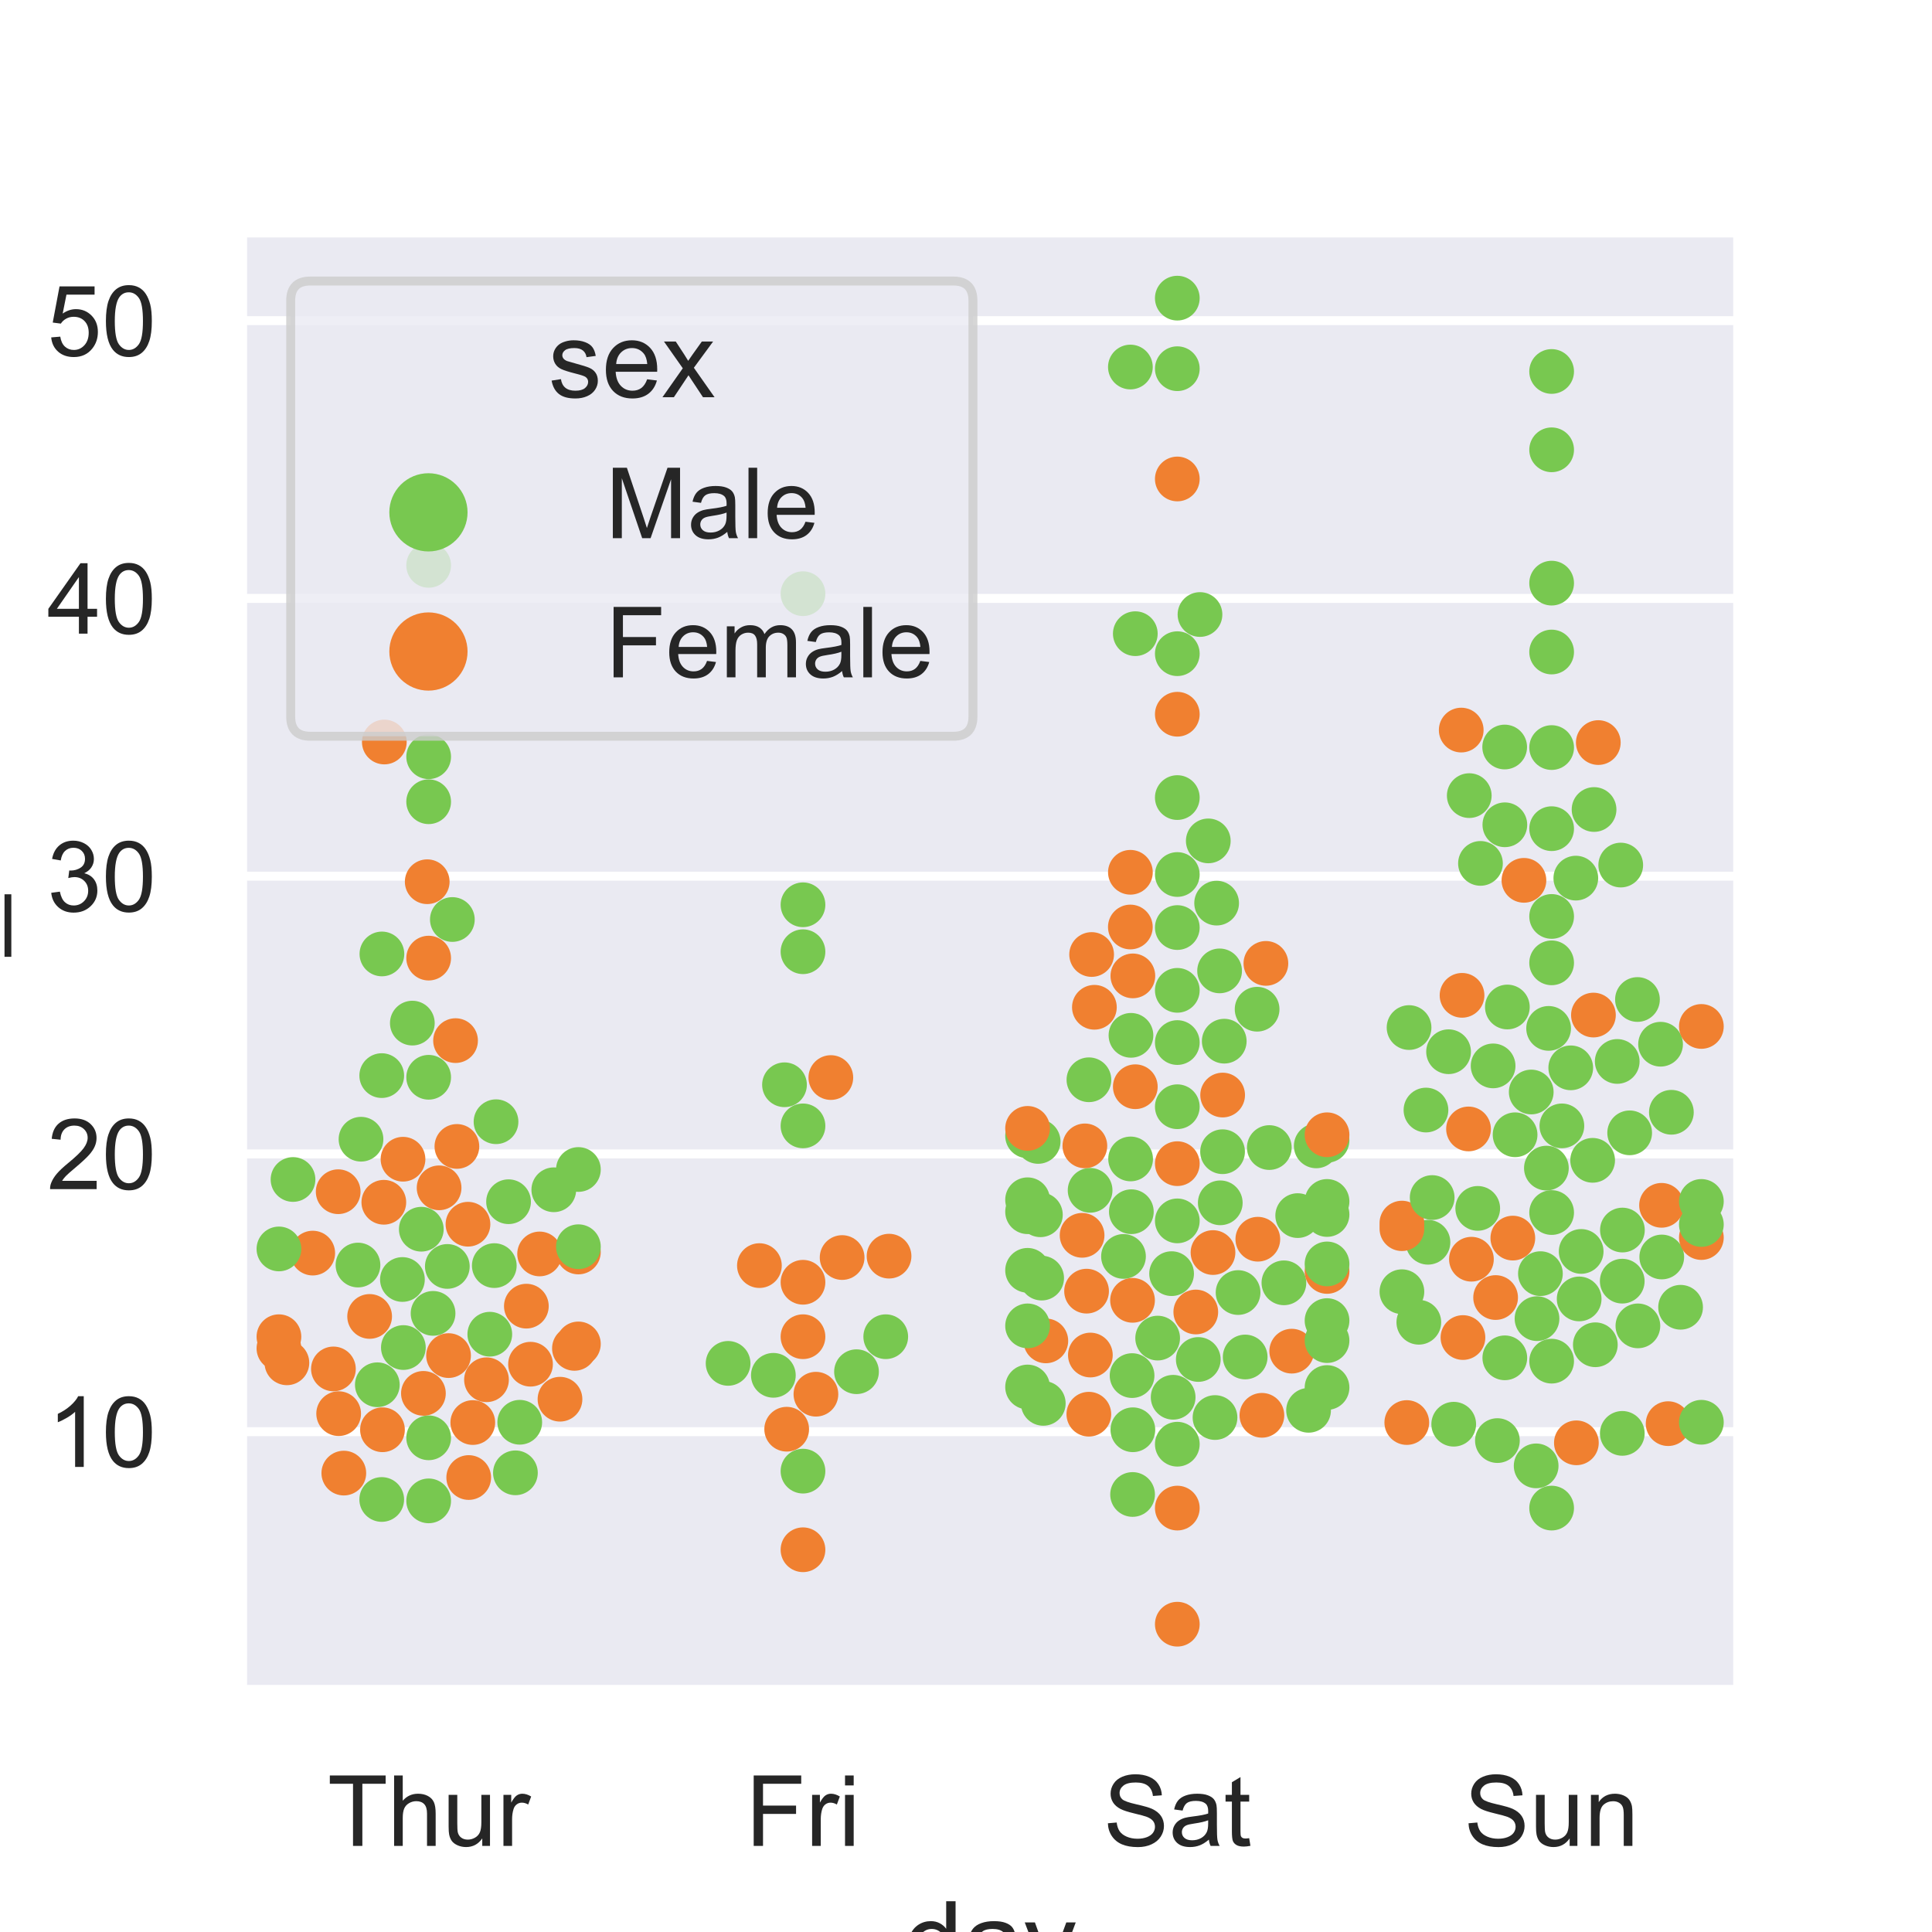<?xml version="1.0" encoding="utf-8" standalone="no"?>
<!DOCTYPE svg PUBLIC "-//W3C//DTD SVG 1.1//EN"
  "http://www.w3.org/Graphics/SVG/1.1/DTD/svg11.dtd">
<!-- Created with matplotlib (https://matplotlib.org/) -->
<svg height="216pt" version="1.1" viewBox="0 0 216 216" width="216pt" xmlns="http://www.w3.org/2000/svg" xmlns:xlink="http://www.w3.org/1999/xlink">
 <defs>
  <style type="text/css">*{stroke-linecap:butt;stroke-linejoin:round;}</style>
 </defs>
 <g id="figure_1">
  <g id="patch_1">
   <path d="M 0 216 
L 216 216 
L 216 0 
L 0 0 
z
" style="fill:#ffffff;"/>
  </g>
  <g id="axes_1">
   <g id="patch_2">
    <path d="M 27 189 
L 194.4 189 
L 194.4 25.92 
L 27 25.92 
z
" style="fill:#eaeaf2;"/>
   </g>
   <g id="matplotlib.axis_1">
    <g id="xtick_1">
     <g id="text_1">
      <!-- Thur -->
      <g style="fill:#262626;" transform="translate(36.617 206.374)scale(0.11 -0.11)">
       <defs>
        <path d="M 25.922 0 
L 25.922 63.141 
L 2.344 63.141 
L 2.344 71.578 
L 59.078 71.578 
L 59.078 63.141 
L 35.406 63.141 
L 35.406 0 
z
" id="ArialMT-84"/>
        <path d="M 6.594 0 
L 6.594 71.578 
L 15.375 71.578 
L 15.375 45.906 
Q 21.531 53.031 30.906 53.031 
Q 36.672 53.031 40.922 50.75 
Q 45.172 48.484 47 44.484 
Q 48.828 40.484 48.828 32.859 
L 48.828 0 
L 40.047 0 
L 40.047 32.859 
Q 40.047 39.453 37.188 42.453 
Q 34.328 45.453 29.109 45.453 
Q 25.203 45.453 21.75 43.422 
Q 18.312 41.406 16.844 37.938 
Q 15.375 34.469 15.375 28.375 
L 15.375 0 
z
" id="ArialMT-104"/>
        <path d="M 40.578 0 
L 40.578 7.625 
Q 34.516 -1.172 24.125 -1.172 
Q 19.531 -1.172 15.547 0.578 
Q 11.578 2.344 9.641 5 
Q 7.719 7.672 6.938 11.531 
Q 6.391 14.109 6.391 19.734 
L 6.391 51.859 
L 15.188 51.859 
L 15.188 23.094 
Q 15.188 16.219 15.719 13.812 
Q 16.547 10.359 19.234 8.375 
Q 21.922 6.391 25.875 6.391 
Q 29.828 6.391 33.297 8.422 
Q 36.766 10.453 38.203 13.938 
Q 39.656 17.438 39.656 24.078 
L 39.656 51.859 
L 48.438 51.859 
L 48.438 0 
z
" id="ArialMT-117"/>
        <path d="M 6.5 0 
L 6.5 51.859 
L 14.406 51.859 
L 14.406 44 
Q 17.438 49.516 20 51.266 
Q 22.562 53.031 25.641 53.031 
Q 30.078 53.031 34.672 50.203 
L 31.641 42.047 
Q 28.422 43.953 25.203 43.953 
Q 22.312 43.953 20.016 42.219 
Q 17.719 40.484 16.75 37.406 
Q 15.281 32.719 15.281 27.156 
L 15.281 0 
z
" id="ArialMT-114"/>
       </defs>
       <use xlink:href="#ArialMT-84"/>
       <use x="61.084" xlink:href="#ArialMT-104"/>
       <use x="116.699" xlink:href="#ArialMT-117"/>
       <use x="172.314" xlink:href="#ArialMT-114"/>
      </g>
     </g>
    </g>
    <g id="xtick_2">
     <g id="text_2">
      <!-- Fri -->
      <g style="fill:#262626;" transform="translate(83.362 206.374)scale(0.11 -0.11)">
       <defs>
        <path d="M 8.203 0 
L 8.203 71.578 
L 56.5 71.578 
L 56.5 63.141 
L 17.672 63.141 
L 17.672 40.969 
L 51.266 40.969 
L 51.266 32.516 
L 17.672 32.516 
L 17.672 0 
z
" id="ArialMT-70"/>
        <path d="M 6.641 61.469 
L 6.641 71.578 
L 15.438 71.578 
L 15.438 61.469 
z
M 6.641 0 
L 6.641 51.859 
L 15.438 51.859 
L 15.438 0 
z
" id="ArialMT-105"/>
       </defs>
       <use xlink:href="#ArialMT-70"/>
       <use x="61.084" xlink:href="#ArialMT-114"/>
       <use x="94.385" xlink:href="#ArialMT-105"/>
      </g>
     </g>
    </g>
    <g id="xtick_3">
     <g id="text_3">
      <!-- Sat -->
      <g style="fill:#262626;" transform="translate(123.37 206.374)scale(0.11 -0.11)">
       <defs>
        <path d="M 4.5 23 
L 13.422 23.781 
Q 14.062 18.406 16.375 14.969 
Q 18.703 11.531 23.578 9.406 
Q 28.469 7.281 34.578 7.281 
Q 39.984 7.281 44.141 8.891 
Q 48.297 10.5 50.312 13.297 
Q 52.344 16.109 52.344 19.438 
Q 52.344 22.797 50.391 25.312 
Q 48.438 27.828 43.953 29.547 
Q 41.062 30.672 31.203 33.031 
Q 21.344 35.406 17.391 37.5 
Q 12.25 40.188 9.734 44.156 
Q 7.234 48.141 7.234 53.078 
Q 7.234 58.5 10.297 63.203 
Q 13.375 67.922 19.281 70.359 
Q 25.203 72.797 32.422 72.797 
Q 40.375 72.797 46.453 70.234 
Q 52.547 67.672 55.812 62.688 
Q 59.078 57.719 59.328 51.422 
L 50.25 50.734 
Q 49.516 57.516 45.281 60.984 
Q 41.062 64.453 32.812 64.453 
Q 24.219 64.453 20.281 61.297 
Q 16.359 58.156 16.359 53.719 
Q 16.359 49.859 19.141 47.359 
Q 21.875 44.875 33.422 42.266 
Q 44.969 39.656 49.266 37.703 
Q 55.516 34.812 58.484 30.391 
Q 61.469 25.984 61.469 20.219 
Q 61.469 14.5 58.203 9.438 
Q 54.938 4.391 48.797 1.578 
Q 42.672 -1.219 35.016 -1.219 
Q 25.297 -1.219 18.719 1.609 
Q 12.156 4.438 8.422 10.125 
Q 4.688 15.828 4.5 23 
z
" id="ArialMT-83"/>
        <path d="M 40.438 6.391 
Q 35.547 2.25 31.031 0.531 
Q 26.516 -1.172 21.344 -1.172 
Q 12.797 -1.172 8.203 3 
Q 3.609 7.172 3.609 13.672 
Q 3.609 17.484 5.344 20.625 
Q 7.078 23.781 9.891 25.688 
Q 12.703 27.594 16.219 28.562 
Q 18.797 29.25 24.031 29.891 
Q 34.672 31.156 39.703 32.906 
Q 39.75 34.719 39.75 35.203 
Q 39.75 40.578 37.25 42.781 
Q 33.891 45.75 27.25 45.75 
Q 21.047 45.75 18.094 43.578 
Q 15.141 41.406 13.719 35.891 
L 5.125 37.062 
Q 6.297 42.578 8.984 45.969 
Q 11.672 49.359 16.75 51.188 
Q 21.828 53.031 28.516 53.031 
Q 35.156 53.031 39.297 51.469 
Q 43.453 49.906 45.406 47.531 
Q 47.359 45.172 48.141 41.547 
Q 48.578 39.312 48.578 33.453 
L 48.578 21.734 
Q 48.578 9.469 49.141 6.219 
Q 49.703 2.984 51.375 0 
L 42.188 0 
Q 40.828 2.734 40.438 6.391 
z
M 39.703 26.031 
Q 34.906 24.078 25.344 22.703 
Q 19.922 21.922 17.672 20.938 
Q 15.438 19.969 14.203 18.094 
Q 12.984 16.219 12.984 13.922 
Q 12.984 10.406 15.641 8.062 
Q 18.312 5.719 23.438 5.719 
Q 28.516 5.719 32.469 7.938 
Q 36.422 10.156 38.281 14.016 
Q 39.703 17 39.703 22.797 
z
" id="ArialMT-97"/>
        <path d="M 25.781 7.859 
L 27.047 0.094 
Q 23.344 -0.688 20.406 -0.688 
Q 15.625 -0.688 12.984 0.828 
Q 10.359 2.344 9.281 4.812 
Q 8.203 7.281 8.203 15.188 
L 8.203 45.016 
L 1.766 45.016 
L 1.766 51.859 
L 8.203 51.859 
L 8.203 64.703 
L 16.938 69.969 
L 16.938 51.859 
L 25.781 51.859 
L 25.781 45.016 
L 16.938 45.016 
L 16.938 14.703 
Q 16.938 10.938 17.406 9.859 
Q 17.875 8.797 18.922 8.156 
Q 19.969 7.516 21.922 7.516 
Q 23.391 7.516 25.781 7.859 
z
" id="ArialMT-116"/>
       </defs>
       <use xlink:href="#ArialMT-83"/>
       <use x="66.699" xlink:href="#ArialMT-97"/>
       <use x="122.314" xlink:href="#ArialMT-116"/>
      </g>
     </g>
    </g>
    <g id="xtick_4">
     <g id="text_4">
      <!-- Sun -->
      <g style="fill:#262626;" transform="translate(163.689 206.374)scale(0.11 -0.11)">
       <defs>
        <path d="M 6.594 0 
L 6.594 51.859 
L 14.5 51.859 
L 14.5 44.484 
Q 20.219 53.031 31 53.031 
Q 35.688 53.031 39.625 51.344 
Q 43.562 49.656 45.516 46.922 
Q 47.469 44.188 48.25 40.438 
Q 48.734 37.984 48.734 31.891 
L 48.734 0 
L 39.938 0 
L 39.938 31.547 
Q 39.938 36.922 38.906 39.578 
Q 37.891 42.234 35.281 43.812 
Q 32.672 45.406 29.156 45.406 
Q 23.531 45.406 19.453 41.844 
Q 15.375 38.281 15.375 28.328 
L 15.375 0 
z
" id="ArialMT-110"/>
       </defs>
       <use xlink:href="#ArialMT-83"/>
       <use x="66.699" xlink:href="#ArialMT-117"/>
       <use x="122.314" xlink:href="#ArialMT-110"/>
      </g>
     </g>
    </g>
    <g id="text_5">
     <!-- day -->
     <g style="fill:#262626;" transform="translate(101.027 221.149)scale(0.12 -0.12)">
      <defs>
       <path d="M 40.234 0 
L 40.234 6.547 
Q 35.297 -1.172 25.734 -1.172 
Q 19.531 -1.172 14.328 2.25 
Q 9.125 5.672 6.266 11.797 
Q 3.422 17.922 3.422 25.875 
Q 3.422 33.641 6 39.969 
Q 8.594 46.297 13.766 49.656 
Q 18.953 53.031 25.344 53.031 
Q 30.031 53.031 33.688 51.047 
Q 37.359 49.078 39.656 45.906 
L 39.656 71.578 
L 48.391 71.578 
L 48.391 0 
z
M 12.453 25.875 
Q 12.453 15.922 16.641 10.984 
Q 20.844 6.062 26.562 6.062 
Q 32.328 6.062 36.344 10.766 
Q 40.375 15.484 40.375 25.141 
Q 40.375 35.797 36.266 40.766 
Q 32.172 45.75 26.172 45.75 
Q 20.312 45.75 16.375 40.969 
Q 12.453 36.188 12.453 25.875 
z
" id="ArialMT-100"/>
       <path d="M 6.203 -19.969 
L 5.219 -11.719 
Q 8.109 -12.5 10.25 -12.5 
Q 13.188 -12.5 14.938 -11.516 
Q 16.703 -10.547 17.828 -8.797 
Q 18.656 -7.469 20.516 -2.25 
Q 20.75 -1.516 21.297 -0.094 
L 1.609 51.859 
L 11.078 51.859 
L 21.875 21.828 
Q 23.969 16.109 25.641 9.812 
Q 27.156 15.875 29.25 21.625 
L 40.328 51.859 
L 49.125 51.859 
L 29.391 -0.875 
Q 26.219 -9.422 24.469 -12.641 
Q 22.125 -17 19.094 -19.016 
Q 16.062 -21.047 11.859 -21.047 
Q 9.328 -21.047 6.203 -19.969 
z
" id="ArialMT-121"/>
      </defs>
      <use xlink:href="#ArialMT-100"/>
      <use x="55.615" xlink:href="#ArialMT-97"/>
      <use x="111.23" xlink:href="#ArialMT-121"/>
     </g>
    </g>
   </g>
   <g id="matplotlib.axis_2">
    <g id="ytick_1">
     <g id="line2d_1">
      <path clip-path="url(#p87f8acde7c)" d="M 27 160.066 
L 194.4 160.066 
" style="fill:none;stroke:#ffffff;stroke-linecap:round;"/>
     </g>
     <g id="text_6">
      <!-- 10 -->
      <g style="fill:#262626;" transform="translate(5.266 164.003)scale(0.11 -0.11)">
       <defs>
        <path d="M 37.25 0 
L 28.469 0 
L 28.469 56 
Q 25.297 52.984 20.141 49.953 
Q 14.984 46.922 10.891 45.406 
L 10.891 53.906 
Q 18.266 57.375 23.781 62.297 
Q 29.297 67.234 31.594 71.875 
L 37.25 71.875 
z
" id="ArialMT-49"/>
        <path d="M 4.156 35.297 
Q 4.156 48 6.766 55.734 
Q 9.375 63.484 14.516 67.672 
Q 19.672 71.875 27.484 71.875 
Q 33.25 71.875 37.594 69.547 
Q 41.938 67.234 44.766 62.859 
Q 47.609 58.5 49.219 52.219 
Q 50.828 45.953 50.828 35.297 
Q 50.828 22.703 48.234 14.969 
Q 45.656 7.234 40.5 3 
Q 35.359 -1.219 27.484 -1.219 
Q 17.141 -1.219 11.234 6.203 
Q 4.156 15.141 4.156 35.297 
z
M 13.188 35.297 
Q 13.188 17.672 17.312 11.828 
Q 21.438 6 27.484 6 
Q 33.547 6 37.672 11.859 
Q 41.797 17.719 41.797 35.297 
Q 41.797 52.984 37.672 58.781 
Q 33.547 64.594 27.391 64.594 
Q 21.344 64.594 17.719 59.469 
Q 13.188 52.938 13.188 35.297 
z
" id="ArialMT-48"/>
       </defs>
       <use xlink:href="#ArialMT-49"/>
       <use x="55.615" xlink:href="#ArialMT-48"/>
      </g>
     </g>
    </g>
    <g id="ytick_2">
     <g id="line2d_2">
      <path clip-path="url(#p87f8acde7c)" d="M 27 129.012 
L 194.4 129.012 
" style="fill:none;stroke:#ffffff;stroke-linecap:round;"/>
     </g>
     <g id="text_7">
      <!-- 20 -->
      <g style="fill:#262626;" transform="translate(5.266 132.949)scale(0.11 -0.11)">
       <defs>
        <path d="M 50.344 8.453 
L 50.344 0 
L 3.031 0 
Q 2.938 3.172 4.047 6.109 
Q 5.859 10.938 9.828 15.625 
Q 13.812 20.312 21.344 26.469 
Q 33.016 36.031 37.109 41.625 
Q 41.219 47.219 41.219 52.203 
Q 41.219 57.422 37.469 61 
Q 33.734 64.594 27.734 64.594 
Q 21.391 64.594 17.578 60.781 
Q 13.766 56.984 13.719 50.25 
L 4.688 51.172 
Q 5.609 61.281 11.656 66.578 
Q 17.719 71.875 27.938 71.875 
Q 38.234 71.875 44.234 66.156 
Q 50.25 60.453 50.25 52 
Q 50.25 47.703 48.484 43.547 
Q 46.734 39.406 42.656 34.812 
Q 38.578 30.219 29.109 22.219 
Q 21.188 15.578 18.938 13.203 
Q 16.703 10.844 15.234 8.453 
z
" id="ArialMT-50"/>
       </defs>
       <use xlink:href="#ArialMT-50"/>
       <use x="55.615" xlink:href="#ArialMT-48"/>
      </g>
     </g>
    </g>
    <g id="ytick_3">
     <g id="line2d_3">
      <path clip-path="url(#p87f8acde7c)" d="M 27 97.957 
L 194.4 97.957 
" style="fill:none;stroke:#ffffff;stroke-linecap:round;"/>
     </g>
     <g id="text_8">
      <!-- 30 -->
      <g style="fill:#262626;" transform="translate(5.266 101.894)scale(0.11 -0.11)">
       <defs>
        <path d="M 4.203 18.891 
L 12.984 20.062 
Q 14.5 12.594 18.141 9.297 
Q 21.781 6 27 6 
Q 33.203 6 37.469 10.297 
Q 41.75 14.594 41.75 20.953 
Q 41.75 27 37.797 30.922 
Q 33.844 34.859 27.734 34.859 
Q 25.25 34.859 21.531 33.891 
L 22.516 41.609 
Q 23.391 41.5 23.922 41.5 
Q 29.547 41.5 34.031 44.422 
Q 38.531 47.359 38.531 53.469 
Q 38.531 58.297 35.25 61.469 
Q 31.984 64.656 26.812 64.656 
Q 21.688 64.656 18.266 61.422 
Q 14.844 58.203 13.875 51.766 
L 5.078 53.328 
Q 6.688 62.156 12.391 67.016 
Q 18.109 71.875 26.609 71.875 
Q 32.469 71.875 37.391 69.359 
Q 42.328 66.844 44.938 62.5 
Q 47.562 58.156 47.562 53.266 
Q 47.562 48.641 45.062 44.828 
Q 42.578 41.016 37.703 38.766 
Q 44.047 37.312 47.562 32.688 
Q 51.078 28.078 51.078 21.141 
Q 51.078 11.766 44.234 5.25 
Q 37.406 -1.266 26.953 -1.266 
Q 17.531 -1.266 11.297 4.344 
Q 5.078 9.969 4.203 18.891 
z
" id="ArialMT-51"/>
       </defs>
       <use xlink:href="#ArialMT-51"/>
       <use x="55.615" xlink:href="#ArialMT-48"/>
      </g>
     </g>
    </g>
    <g id="ytick_4">
     <g id="line2d_4">
      <path clip-path="url(#p87f8acde7c)" d="M 27 66.903 
L 194.4 66.903 
" style="fill:none;stroke:#ffffff;stroke-linecap:round;"/>
     </g>
     <g id="text_9">
      <!-- 40 -->
      <g style="fill:#262626;" transform="translate(5.266 70.84)scale(0.11 -0.11)">
       <defs>
        <path d="M 32.328 0 
L 32.328 17.141 
L 1.266 17.141 
L 1.266 25.203 
L 33.938 71.578 
L 41.109 71.578 
L 41.109 25.203 
L 50.781 25.203 
L 50.781 17.141 
L 41.109 17.141 
L 41.109 0 
z
M 32.328 25.203 
L 32.328 57.469 
L 9.906 25.203 
z
" id="ArialMT-52"/>
       </defs>
       <use xlink:href="#ArialMT-52"/>
       <use x="55.615" xlink:href="#ArialMT-48"/>
      </g>
     </g>
    </g>
    <g id="ytick_5">
     <g id="line2d_5">
      <path clip-path="url(#p87f8acde7c)" d="M 27 35.848 
L 194.4 35.848 
" style="fill:none;stroke:#ffffff;stroke-linecap:round;"/>
     </g>
     <g id="text_10">
      <!-- 50 -->
      <g style="fill:#262626;" transform="translate(5.266 39.785)scale(0.11 -0.11)">
       <defs>
        <path d="M 4.156 18.75 
L 13.375 19.531 
Q 14.406 12.797 18.141 9.391 
Q 21.875 6 27.156 6 
Q 33.5 6 37.891 10.781 
Q 42.281 15.578 42.281 23.484 
Q 42.281 31 38.062 35.344 
Q 33.844 39.703 27 39.703 
Q 22.75 39.703 19.328 37.766 
Q 15.922 35.844 13.969 32.766 
L 5.719 33.844 
L 12.641 70.609 
L 48.25 70.609 
L 48.25 62.203 
L 19.672 62.203 
L 15.828 42.969 
Q 22.266 47.469 29.344 47.469 
Q 38.719 47.469 45.156 40.969 
Q 51.609 34.469 51.609 24.266 
Q 51.609 14.547 45.953 7.469 
Q 39.062 -1.219 27.156 -1.219 
Q 17.391 -1.219 11.203 4.25 
Q 5.031 9.719 4.156 18.75 
z
" id="ArialMT-53"/>
       </defs>
       <use xlink:href="#ArialMT-53"/>
       <use x="55.615" xlink:href="#ArialMT-48"/>
      </g>
     </g>
    </g>
    <g id="text_11">
     <!-- total_bill -->
     <g style="fill:#262626;" transform="translate(-1.119 129.472)rotate(-90)scale(0.12 -0.12)">
      <defs>
       <path d="M 3.328 25.922 
Q 3.328 40.328 11.328 47.266 
Q 18.016 53.031 27.641 53.031 
Q 38.328 53.031 45.109 46.016 
Q 51.906 39.016 51.906 26.656 
Q 51.906 16.656 48.906 10.906 
Q 45.906 5.172 40.156 2 
Q 34.422 -1.172 27.641 -1.172 
Q 16.75 -1.172 10.031 5.812 
Q 3.328 12.797 3.328 25.922 
z
M 12.359 25.922 
Q 12.359 15.969 16.703 11.016 
Q 21.047 6.062 27.641 6.062 
Q 34.188 6.062 38.531 11.031 
Q 42.875 16.016 42.875 26.219 
Q 42.875 35.844 38.5 40.797 
Q 34.125 45.75 27.641 45.75 
Q 21.047 45.75 16.703 40.812 
Q 12.359 35.891 12.359 25.922 
z
" id="ArialMT-111"/>
       <path d="M 6.391 0 
L 6.391 71.578 
L 15.188 71.578 
L 15.188 0 
z
" id="ArialMT-108"/>
       <path d="M -1.516 -19.875 
L -1.516 -13.531 
L 56.734 -13.531 
L 56.734 -19.875 
z
" id="ArialMT-95"/>
       <path d="M 14.703 0 
L 6.547 0 
L 6.547 71.578 
L 15.328 71.578 
L 15.328 46.047 
Q 20.906 53.031 29.547 53.031 
Q 34.328 53.031 38.594 51.094 
Q 42.875 49.172 45.625 45.672 
Q 48.391 42.188 49.953 37.25 
Q 51.516 32.328 51.516 26.703 
Q 51.516 13.375 44.922 6.094 
Q 38.328 -1.172 29.109 -1.172 
Q 19.922 -1.172 14.703 6.5 
z
M 14.594 26.312 
Q 14.594 17 17.141 12.844 
Q 21.297 6.062 28.375 6.062 
Q 34.125 6.062 38.328 11.062 
Q 42.531 16.062 42.531 25.984 
Q 42.531 36.141 38.5 40.969 
Q 34.469 45.797 28.766 45.797 
Q 23 45.797 18.797 40.797 
Q 14.594 35.797 14.594 26.312 
z
" id="ArialMT-98"/>
      </defs>
      <use xlink:href="#ArialMT-116"/>
      <use x="27.783" xlink:href="#ArialMT-111"/>
      <use x="83.398" xlink:href="#ArialMT-116"/>
      <use x="111.182" xlink:href="#ArialMT-97"/>
      <use x="166.797" xlink:href="#ArialMT-108"/>
      <use x="189.014" xlink:href="#ArialMT-95"/>
      <use x="244.629" xlink:href="#ArialMT-98"/>
      <use x="300.244" xlink:href="#ArialMT-105"/>
      <use x="322.461" xlink:href="#ArialMT-108"/>
      <use x="344.678" xlink:href="#ArialMT-108"/>
     </g>
    </g>
   </g>
   <g id="PathCollection_1"/>
   <g id="PathCollection_2"/>
   <g id="patch_3">
    <path d="M 27 189 
L 27 25.92 
" style="fill:none;stroke:#ffffff;stroke-linecap:square;stroke-linejoin:miter;stroke-width:1.25;"/>
   </g>
   <g id="patch_4">
    <path d="M 194.4 189 
L 194.4 25.92 
" style="fill:none;stroke:#ffffff;stroke-linecap:square;stroke-linejoin:miter;stroke-width:1.25;"/>
   </g>
   <g id="patch_5">
    <path d="M 27 189 
L 194.4 189 
" style="fill:none;stroke:#ffffff;stroke-linecap:square;stroke-linejoin:miter;stroke-width:1.25;"/>
   </g>
   <g id="patch_6">
    <path d="M 27 25.92 
L 194.4 25.92 
" style="fill:none;stroke:#ffffff;stroke-linecap:square;stroke-linejoin:miter;stroke-width:1.25;"/>
   </g>
   <g id="PathCollection_3">
    <defs>
     <path d="M 0 2.5 
C 0.663 2.5 1.299 2.237 1.768 1.768 
C 2.237 1.299 2.5 0.663 2.5 -0 
C 2.5 -0.663 2.237 -1.299 1.768 -1.768 
C 1.299 -2.237 0.663 -2.5 0 -2.5 
C -0.663 -2.5 -1.299 -2.237 -1.768 -1.768 
C -2.237 -1.299 -2.5 -0.663 -2.5 0 
C -2.5 0.663 -2.237 1.299 -1.768 1.768 
C -1.299 2.237 -0.663 2.5 0 2.5 
z
" id="C0_0_16636bc10d"/>
    </defs>
    <g clip-path="url(#p87f8acde7c)">
     <use style="fill:#78c850;" x="47.925" xlink:href="#C0_0_16636bc10d" y="167.799"/>
    </g>
    <g clip-path="url(#p87f8acde7c)">
     <use style="fill:#78c850;" x="42.678" xlink:href="#C0_0_16636bc10d" y="167.644"/>
    </g>
    <g clip-path="url(#p87f8acde7c)">
     <use style="fill:#f08030;" x="52.404" xlink:href="#C0_0_16636bc10d" y="165.19"/>
    </g>
    <g clip-path="url(#p87f8acde7c)">
     <use style="fill:#f08030;" x="38.439" xlink:href="#C0_0_16636bc10d" y="164.694"/>
    </g>
    <g clip-path="url(#p87f8acde7c)">
     <use style="fill:#78c850;" x="57.625" xlink:href="#C0_0_16636bc10d" y="164.663"/>
    </g>
    <g clip-path="url(#p87f8acde7c)">
     <use style="fill:#78c850;" x="47.925" xlink:href="#C0_0_16636bc10d" y="160.75"/>
    </g>
    <g clip-path="url(#p87f8acde7c)">
     <use style="fill:#f08030;" x="42.761" xlink:href="#C0_0_16636bc10d" y="159.849"/>
    </g>
    <g clip-path="url(#p87f8acde7c)">
     <use style="fill:#f08030;" x="52.859" xlink:href="#C0_0_16636bc10d" y="159.042"/>
    </g>
    <g clip-path="url(#p87f8acde7c)">
     <use style="fill:#78c850;" x="58.109" xlink:href="#C0_0_16636bc10d" y="159.011"/>
    </g>
    <g clip-path="url(#p87f8acde7c)">
     <use style="fill:#f08030;" x="37.863" xlink:href="#C0_0_16636bc10d" y="158.048"/>
    </g>
    <g clip-path="url(#p87f8acde7c)">
     <use style="fill:#f08030;" x="62.608" xlink:href="#C0_0_16636bc10d" y="156.433"/>
    </g>
    <g clip-path="url(#p87f8acde7c)">
     <use style="fill:#f08030;" x="47.339" xlink:href="#C0_0_16636bc10d" y="155.781"/>
    </g>
    <g clip-path="url(#p87f8acde7c)">
     <use style="fill:#78c850;" x="42.187" xlink:href="#C0_0_16636bc10d" y="154.818"/>
    </g>
    <g clip-path="url(#p87f8acde7c)">
     <use style="fill:#f08030;" x="54.391" xlink:href="#C0_0_16636bc10d" y="154.259"/>
    </g>
    <g clip-path="url(#p87f8acde7c)">
     <use style="fill:#f08030;" x="37.277" xlink:href="#C0_0_16636bc10d" y="153.048"/>
    </g>
    <g clip-path="url(#p87f8acde7c)">
     <use style="fill:#f08030;" x="59.313" xlink:href="#C0_0_16636bc10d" y="152.52"/>
    </g>
    <g clip-path="url(#p87f8acde7c)">
     <use style="fill:#f08030;" x="32.076" xlink:href="#C0_0_16636bc10d" y="152.365"/>
    </g>
    <g clip-path="url(#p87f8acde7c)">
     <use style="fill:#f08030;" x="50.149" xlink:href="#C0_0_16636bc10d" y="151.557"/>
    </g>
    <g clip-path="url(#p87f8acde7c)">
     <use style="fill:#f08030;" x="64.223" xlink:href="#C0_0_16636bc10d" y="150.75"/>
    </g>
    <g clip-path="url(#p87f8acde7c)">
     <use style="fill:#f08030;" x="31.185" xlink:href="#C0_0_16636bc10d" y="150.75"/>
    </g>
    <g clip-path="url(#p87f8acde7c)">
     <use style="fill:#78c850;" x="45.098" xlink:href="#C0_0_16636bc10d" y="150.657"/>
    </g>
    <g clip-path="url(#p87f8acde7c)">
     <use style="fill:#f08030;" x="64.665" xlink:href="#C0_0_16636bc10d" y="150.253"/>
    </g>
    <g clip-path="url(#p87f8acde7c)">
     <use style="fill:#f08030;" x="31.185" xlink:href="#C0_0_16636bc10d" y="149.446"/>
    </g>
    <g clip-path="url(#p87f8acde7c)">
     <use style="fill:#78c850;" x="54.76" xlink:href="#C0_0_16636bc10d" y="149.166"/>
    </g>
    <g clip-path="url(#p87f8acde7c)">
     <use style="fill:#f08030;" x="41.326" xlink:href="#C0_0_16636bc10d" y="147.179"/>
    </g>
    <g clip-path="url(#p87f8acde7c)">
     <use style="fill:#78c850;" x="48.418" xlink:href="#C0_0_16636bc10d" y="146.837"/>
    </g>
    <g clip-path="url(#p87f8acde7c)">
     <use style="fill:#f08030;" x="58.848" xlink:href="#C0_0_16636bc10d" y="146.03"/>
    </g>
    <g clip-path="url(#p87f8acde7c)">
     <use style="fill:#78c850;" x="44.992" xlink:href="#C0_0_16636bc10d" y="143.049"/>
    </g>
    <g clip-path="url(#p87f8acde7c)">
     <use style="fill:#78c850;" x="50.013" xlink:href="#C0_0_16636bc10d" y="141.589"/>
    </g>
    <g clip-path="url(#p87f8acde7c)">
     <use style="fill:#78c850;" x="55.262" xlink:href="#C0_0_16636bc10d" y="141.496"/>
    </g>
    <g clip-path="url(#p87f8acde7c)">
     <use style="fill:#78c850;" x="40.023" xlink:href="#C0_0_16636bc10d" y="141.434"/>
    </g>
    <g clip-path="url(#p87f8acde7c)">
     <use style="fill:#f08030;" x="60.33" xlink:href="#C0_0_16636bc10d" y="140.192"/>
    </g>
    <g clip-path="url(#p87f8acde7c)">
     <use style="fill:#f08030;" x="34.964" xlink:href="#C0_0_16636bc10d" y="140.098"/>
    </g>
    <g clip-path="url(#p87f8acde7c)">
     <use style="fill:#f08030;" x="64.665" xlink:href="#C0_0_16636bc10d" y="139.974"/>
    </g>
    <g clip-path="url(#p87f8acde7c)">
     <use style="fill:#78c850;" x="31.185" xlink:href="#C0_0_16636bc10d" y="139.633"/>
    </g>
    <g clip-path="url(#p87f8acde7c)">
     <use style="fill:#78c850;" x="64.665" xlink:href="#C0_0_16636bc10d" y="139.384"/>
    </g>
    <g clip-path="url(#p87f8acde7c)">
     <use style="fill:#78c850;" x="47.102" xlink:href="#C0_0_16636bc10d" y="137.428"/>
    </g>
    <g clip-path="url(#p87f8acde7c)">
     <use style="fill:#f08030;" x="52.32" xlink:href="#C0_0_16636bc10d" y="136.869"/>
    </g>
    <g clip-path="url(#p87f8acde7c)">
     <use style="fill:#f08030;" x="42.912" xlink:href="#C0_0_16636bc10d" y="134.415"/>
    </g>
    <g clip-path="url(#p87f8acde7c)">
     <use style="fill:#78c850;" x="56.857" xlink:href="#C0_0_16636bc10d" y="134.353"/>
    </g>
    <g clip-path="url(#p87f8acde7c)">
     <use style="fill:#f08030;" x="37.81" xlink:href="#C0_0_16636bc10d" y="133.235"/>
    </g>
    <g clip-path="url(#p87f8acde7c)">
     <use style="fill:#78c850;" x="61.916" xlink:href="#C0_0_16636bc10d" y="133.018"/>
    </g>
    <g clip-path="url(#p87f8acde7c)">
     <use style="fill:#f08030;" x="49.092" xlink:href="#C0_0_16636bc10d" y="132.801"/>
    </g>
    <g clip-path="url(#p87f8acde7c)">
     <use style="fill:#78c850;" x="32.76" xlink:href="#C0_0_16636bc10d" y="131.869"/>
    </g>
    <g clip-path="url(#p87f8acde7c)">
     <use style="fill:#78c850;" x="64.665" xlink:href="#C0_0_16636bc10d" y="130.751"/>
    </g>
    <g clip-path="url(#p87f8acde7c)">
     <use style="fill:#f08030;" x="45.057" xlink:href="#C0_0_16636bc10d" y="129.602"/>
    </g>
    <g clip-path="url(#p87f8acde7c)">
     <use style="fill:#f08030;" x="51.081" xlink:href="#C0_0_16636bc10d" y="128.173"/>
    </g>
    <g clip-path="url(#p87f8acde7c)">
     <use style="fill:#78c850;" x="40.361" xlink:href="#C0_0_16636bc10d" y="127.366"/>
    </g>
    <g clip-path="url(#p87f8acde7c)">
     <use style="fill:#78c850;" x="55.456" xlink:href="#C0_0_16636bc10d" y="125.41"/>
    </g>
    <g clip-path="url(#p87f8acde7c)">
     <use style="fill:#78c850;" x="47.925" xlink:href="#C0_0_16636bc10d" y="120.441"/>
    </g>
    <g clip-path="url(#p87f8acde7c)">
     <use style="fill:#78c850;" x="42.679" xlink:href="#C0_0_16636bc10d" y="120.254"/>
    </g>
    <g clip-path="url(#p87f8acde7c)">
     <use style="fill:#f08030;" x="50.931" xlink:href="#C0_0_16636bc10d" y="116.342"/>
    </g>
    <g clip-path="url(#p87f8acde7c)">
     <use style="fill:#78c850;" x="46.1" xlink:href="#C0_0_16636bc10d" y="114.385"/>
    </g>
    <g clip-path="url(#p87f8acde7c)">
     <use style="fill:#f08030;" x="47.925" xlink:href="#C0_0_16636bc10d" y="107.118"/>
    </g>
    <g clip-path="url(#p87f8acde7c)">
     <use style="fill:#78c850;" x="42.698" xlink:href="#C0_0_16636bc10d" y="106.653"/>
    </g>
    <g clip-path="url(#p87f8acde7c)">
     <use style="fill:#78c850;" x="50.574" xlink:href="#C0_0_16636bc10d" y="102.802"/>
    </g>
    <g clip-path="url(#p87f8acde7c)">
     <use style="fill:#f08030;" x="47.764" xlink:href="#C0_0_16636bc10d" y="98.578"/>
    </g>
    <g clip-path="url(#p87f8acde7c)">
     <use style="fill:#78c850;" x="47.925" xlink:href="#C0_0_16636bc10d" y="89.635"/>
    </g>
    <g clip-path="url(#p87f8acde7c)">
     <use style="fill:#78c850;" x="47.925" xlink:href="#C0_0_16636bc10d" y="84.604"/>
    </g>
    <g clip-path="url(#p87f8acde7c)">
     <use style="fill:#f08030;" x="42.968" xlink:href="#C0_0_16636bc10d" y="82.958"/>
    </g>
    <g clip-path="url(#p87f8acde7c)">
     <use style="fill:#78c850;" x="47.925" xlink:href="#C0_0_16636bc10d" y="63.207"/>
    </g>
    <g clip-path="url(#p87f8acde7c)">
     <use style="fill:#f08030;" x="47.925" xlink:href="#C0_0_16636bc10d" y="57.245"/>
    </g>
   </g>
   <g id="PathCollection_4">
    <defs>
     <path d="M 0 2.5 
C 0.663 2.5 1.299 2.237 1.768 1.768 
C 2.237 1.299 2.5 0.663 2.5 -0 
C 2.5 -0.663 2.237 -1.299 1.768 -1.768 
C 1.299 -2.237 0.663 -2.5 0 -2.5 
C -0.663 -2.5 -1.299 -2.237 -1.768 -1.768 
C -2.237 -1.299 -2.5 -0.663 -2.5 0 
C -2.5 0.663 -2.237 1.299 -1.768 1.768 
C -1.299 2.237 -0.663 2.5 0 2.5 
z
" id="C1_0_e98d324ad5"/>
    </defs>
    <g clip-path="url(#p87f8acde7c)">
     <use style="fill:#f08030;" x="89.775" xlink:href="#C1_0_e98d324ad5" y="173.265"/>
    </g>
    <g clip-path="url(#p87f8acde7c)">
     <use style="fill:#78c850;" x="89.775" xlink:href="#C1_0_e98d324ad5" y="164.476"/>
    </g>
    <g clip-path="url(#p87f8acde7c)">
     <use style="fill:#f08030;" x="87.953" xlink:href="#C1_0_e98d324ad5" y="159.787"/>
    </g>
    <g clip-path="url(#p87f8acde7c)">
     <use style="fill:#f08030;" x="91.221" xlink:href="#C1_0_e98d324ad5" y="155.874"/>
    </g>
    <g clip-path="url(#p87f8acde7c)">
     <use style="fill:#78c850;" x="86.463" xlink:href="#C1_0_e98d324ad5" y="153.762"/>
    </g>
    <g clip-path="url(#p87f8acde7c)">
     <use style="fill:#78c850;" x="95.759" xlink:href="#C1_0_e98d324ad5" y="153.359"/>
    </g>
    <g clip-path="url(#p87f8acde7c)">
     <use style="fill:#78c850;" x="81.403" xlink:href="#C1_0_e98d324ad5" y="152.427"/>
    </g>
    <g clip-path="url(#p87f8acde7c)">
     <use style="fill:#f08030;" x="89.775" xlink:href="#C1_0_e98d324ad5" y="149.446"/>
    </g>
    <g clip-path="url(#p87f8acde7c)">
     <use style="fill:#78c850;" x="99.027" xlink:href="#C1_0_e98d324ad5" y="149.446"/>
    </g>
    <g clip-path="url(#p87f8acde7c)">
     <use style="fill:#f08030;" x="89.775" xlink:href="#C1_0_e98d324ad5" y="143.359"/>
    </g>
    <g clip-path="url(#p87f8acde7c)">
     <use style="fill:#f08030;" x="84.903" xlink:href="#C1_0_e98d324ad5" y="141.496"/>
    </g>
    <g clip-path="url(#p87f8acde7c)">
     <use style="fill:#f08030;" x="94.15" xlink:href="#C1_0_e98d324ad5" y="140.595"/>
    </g>
    <g clip-path="url(#p87f8acde7c)">
     <use style="fill:#f08030;" x="99.397" xlink:href="#C1_0_e98d324ad5" y="140.44"/>
    </g>
    <g clip-path="url(#p87f8acde7c)">
     <use style="fill:#78c850;" x="89.775" xlink:href="#C1_0_e98d324ad5" y="125.875"/>
    </g>
    <g clip-path="url(#p87f8acde7c)">
     <use style="fill:#78c850;" x="87.708" xlink:href="#C1_0_e98d324ad5" y="121.279"/>
    </g>
    <g clip-path="url(#p87f8acde7c)">
     <use style="fill:#f08030;" x="92.889" xlink:href="#C1_0_e98d324ad5" y="120.472"/>
    </g>
    <g clip-path="url(#p87f8acde7c)">
     <use style="fill:#78c850;" x="89.775" xlink:href="#C1_0_e98d324ad5" y="106.404"/>
    </g>
    <g clip-path="url(#p87f8acde7c)">
     <use style="fill:#78c850;" x="89.775" xlink:href="#C1_0_e98d324ad5" y="101.156"/>
    </g>
    <g clip-path="url(#p87f8acde7c)">
     <use style="fill:#78c850;" x="89.775" xlink:href="#C1_0_e98d324ad5" y="66.375"/>
    </g>
   </g>
   <g id="PathCollection_5">
    <defs>
     <path d="M 0 2.5 
C 0.663 2.5 1.299 2.237 1.768 1.768 
C 2.237 1.299 2.5 0.663 2.5 -0 
C 2.5 -0.663 2.237 -1.299 1.768 -1.768 
C 1.299 -2.237 0.663 -2.5 0 -2.5 
C -0.663 -2.5 -1.299 -2.237 -1.768 -1.768 
C -2.237 -1.299 -2.5 -0.663 -2.5 0 
C -2.5 0.663 -2.237 1.299 -1.768 1.768 
C -1.299 2.237 -0.663 2.5 0 2.5 
z
" id="C2_0_47e71edf21"/>
    </defs>
    <g clip-path="url(#p87f8acde7c)">
     <use style="fill:#f08030;" x="131.625" xlink:href="#C2_0_47e71edf21" y="181.587"/>
    </g>
    <g clip-path="url(#p87f8acde7c)">
     <use style="fill:#f08030;" x="131.625" xlink:href="#C2_0_47e71edf21" y="168.606"/>
    </g>
    <g clip-path="url(#p87f8acde7c)">
     <use style="fill:#78c850;" x="126.624" xlink:href="#C2_0_47e71edf21" y="167.085"/>
    </g>
    <g clip-path="url(#p87f8acde7c)">
     <use style="fill:#78c850;" x="131.625" xlink:href="#C2_0_47e71edf21" y="161.464"/>
    </g>
    <g clip-path="url(#p87f8acde7c)">
     <use style="fill:#78c850;" x="126.656" xlink:href="#C2_0_47e71edf21" y="159.849"/>
    </g>
    <g clip-path="url(#p87f8acde7c)">
     <use style="fill:#78c850;" x="135.84" xlink:href="#C2_0_47e71edf21" y="158.483"/>
    </g>
    <g clip-path="url(#p87f8acde7c)">
     <use style="fill:#f08030;" x="141.083" xlink:href="#C2_0_47e71edf21" y="158.234"/>
    </g>
    <g clip-path="url(#p87f8acde7c)">
     <use style="fill:#f08030;" x="121.734" xlink:href="#C2_0_47e71edf21" y="158.11"/>
    </g>
    <g clip-path="url(#p87f8acde7c)">
     <use style="fill:#78c850;" x="146.3" xlink:href="#C2_0_47e71edf21" y="157.675"/>
    </g>
    <g clip-path="url(#p87f8acde7c)">
     <use style="fill:#78c850;" x="116.64" xlink:href="#C2_0_47e71edf21" y="156.899"/>
    </g>
    <g clip-path="url(#p87f8acde7c)">
     <use style="fill:#78c850;" x="131.16" xlink:href="#C2_0_47e71edf21" y="156.216"/>
    </g>
    <g clip-path="url(#p87f8acde7c)">
     <use style="fill:#78c850;" x="148.365" xlink:href="#C2_0_47e71edf21" y="155.129"/>
    </g>
    <g clip-path="url(#p87f8acde7c)">
     <use style="fill:#78c850;" x="114.885" xlink:href="#C2_0_47e71edf21" y="155.067"/>
    </g>
    <g clip-path="url(#p87f8acde7c)">
     <use style="fill:#78c850;" x="126.568" xlink:href="#C2_0_47e71edf21" y="153.793"/>
    </g>
    <g clip-path="url(#p87f8acde7c)">
     <use style="fill:#78c850;" x="133.97" xlink:href="#C2_0_47e71edf21" y="151.992"/>
    </g>
    <g clip-path="url(#p87f8acde7c)">
     <use style="fill:#78c850;" x="139.212" xlink:href="#C2_0_47e71edf21" y="151.713"/>
    </g>
    <g clip-path="url(#p87f8acde7c)">
     <use style="fill:#f08030;" x="121.905" xlink:href="#C2_0_47e71edf21" y="151.495"/>
    </g>
    <g clip-path="url(#p87f8acde7c)">
     <use style="fill:#f08030;" x="144.417" xlink:href="#C2_0_47e71edf21" y="151.061"/>
    </g>
    <g clip-path="url(#p87f8acde7c)">
     <use style="fill:#f08030;" x="116.925" xlink:href="#C2_0_47e71edf21" y="149.912"/>
    </g>
    <g clip-path="url(#p87f8acde7c)">
     <use style="fill:#78c850;" x="148.365" xlink:href="#C2_0_47e71edf21" y="149.881"/>
    </g>
    <g clip-path="url(#p87f8acde7c)">
     <use style="fill:#78c850;" x="129.428" xlink:href="#C2_0_47e71edf21" y="149.601"/>
    </g>
    <g clip-path="url(#p87f8acde7c)">
     <use style="fill:#78c850;" x="114.885" xlink:href="#C2_0_47e71edf21" y="148.235"/>
    </g>
    <g clip-path="url(#p87f8acde7c)">
     <use style="fill:#78c850;" x="148.365" xlink:href="#C2_0_47e71edf21" y="147.645"/>
    </g>
    <g clip-path="url(#p87f8acde7c)">
     <use style="fill:#f08030;" x="133.691" xlink:href="#C2_0_47e71edf21" y="146.682"/>
    </g>
    <g clip-path="url(#p87f8acde7c)">
     <use style="fill:#f08030;" x="126.618" xlink:href="#C2_0_47e71edf21" y="145.378"/>
    </g>
    <g clip-path="url(#p87f8acde7c)">
     <use style="fill:#78c850;" x="138.419" xlink:href="#C2_0_47e71edf21" y="144.508"/>
    </g>
    <g clip-path="url(#p87f8acde7c)">
     <use style="fill:#f08030;" x="121.48" xlink:href="#C2_0_47e71edf21" y="144.353"/>
    </g>
    <g clip-path="url(#p87f8acde7c)">
     <use style="fill:#78c850;" x="143.543" xlink:href="#C2_0_47e71edf21" y="143.421"/>
    </g>
    <g clip-path="url(#p87f8acde7c)">
     <use style="fill:#78c850;" x="116.458" xlink:href="#C2_0_47e71edf21" y="142.893"/>
    </g>
    <g clip-path="url(#p87f8acde7c)">
     <use style="fill:#78c850;" x="130.986" xlink:href="#C2_0_47e71edf21" y="142.396"/>
    </g>
    <g clip-path="url(#p87f8acde7c)">
     <use style="fill:#f08030;" x="148.365" xlink:href="#C2_0_47e71edf21" y="142.148"/>
    </g>
    <g clip-path="url(#p87f8acde7c)">
     <use style="fill:#78c850;" x="114.885" xlink:href="#C2_0_47e71edf21" y="142.024"/>
    </g>
    <g clip-path="url(#p87f8acde7c)">
     <use style="fill:#78c850;" x="148.365" xlink:href="#C2_0_47e71edf21" y="141.309"/>
    </g>
    <g clip-path="url(#p87f8acde7c)">
     <use style="fill:#78c850;" x="125.608" xlink:href="#C2_0_47e71edf21" y="140.471"/>
    </g>
    <g clip-path="url(#p87f8acde7c)">
     <use style="fill:#f08030;" x="135.615" xlink:href="#C2_0_47e71edf21" y="140.036"/>
    </g>
    <g clip-path="url(#p87f8acde7c)">
     <use style="fill:#f08030;" x="140.626" xlink:href="#C2_0_47e71edf21" y="138.546"/>
    </g>
    <g clip-path="url(#p87f8acde7c)">
     <use style="fill:#f08030;" x="120.98" xlink:href="#C2_0_47e71edf21" y="138.111"/>
    </g>
    <g clip-path="url(#p87f8acde7c)">
     <use style="fill:#78c850;" x="131.625" xlink:href="#C2_0_47e71edf21" y="136.496"/>
    </g>
    <g clip-path="url(#p87f8acde7c)">
     <use style="fill:#78c850;" x="145.085" xlink:href="#C2_0_47e71edf21" y="135.906"/>
    </g>
    <g clip-path="url(#p87f8acde7c)">
     <use style="fill:#78c850;" x="116.318" xlink:href="#C2_0_47e71edf21" y="135.813"/>
    </g>
    <g clip-path="url(#p87f8acde7c)">
     <use style="fill:#78c850;" x="148.365" xlink:href="#C2_0_47e71edf21" y="135.782"/>
    </g>
    <g clip-path="url(#p87f8acde7c)">
     <use style="fill:#78c850;" x="126.486" xlink:href="#C2_0_47e71edf21" y="135.471"/>
    </g>
    <g clip-path="url(#p87f8acde7c)">
     <use style="fill:#78c850;" x="114.885" xlink:href="#C2_0_47e71edf21" y="135.471"/>
    </g>
    <g clip-path="url(#p87f8acde7c)">
     <use style="fill:#78c850;" x="136.428" xlink:href="#C2_0_47e71edf21" y="134.477"/>
    </g>
    <g clip-path="url(#p87f8acde7c)">
     <use style="fill:#78c850;" x="148.365" xlink:href="#C2_0_47e71edf21" y="134.322"/>
    </g>
    <g clip-path="url(#p87f8acde7c)">
     <use style="fill:#78c850;" x="114.885" xlink:href="#C2_0_47e71edf21" y="134.136"/>
    </g>
    <g clip-path="url(#p87f8acde7c)">
     <use style="fill:#78c850;" x="121.876" xlink:href="#C2_0_47e71edf21" y="133.08"/>
    </g>
    <g clip-path="url(#p87f8acde7c)">
     <use style="fill:#f08030;" x="131.625" xlink:href="#C2_0_47e71edf21" y="130.099"/>
    </g>
    <g clip-path="url(#p87f8acde7c)">
     <use style="fill:#78c850;" x="126.404" xlink:href="#C2_0_47e71edf21" y="129.571"/>
    </g>
    <g clip-path="url(#p87f8acde7c)">
     <use style="fill:#78c850;" x="136.684" xlink:href="#C2_0_47e71edf21" y="128.763"/>
    </g>
    <g clip-path="url(#p87f8acde7c)">
     <use style="fill:#78c850;" x="141.911" xlink:href="#C2_0_47e71edf21" y="128.298"/>
    </g>
    <g clip-path="url(#p87f8acde7c)">
     <use style="fill:#f08030;" x="121.29" xlink:href="#C2_0_47e71edf21" y="128.111"/>
    </g>
    <g clip-path="url(#p87f8acde7c)">
     <use style="fill:#78c850;" x="147.158" xlink:href="#C2_0_47e71edf21" y="128.111"/>
    </g>
    <g clip-path="url(#p87f8acde7c)">
     <use style="fill:#78c850;" x="116.066" xlink:href="#C2_0_47e71edf21" y="127.614"/>
    </g>
    <g clip-path="url(#p87f8acde7c)">
     <use style="fill:#78c850;" x="148.365" xlink:href="#C2_0_47e71edf21" y="127.49"/>
    </g>
    <g clip-path="url(#p87f8acde7c)">
     <use style="fill:#78c850;" x="114.885" xlink:href="#C2_0_47e71edf21" y="126.993"/>
    </g>
    <g clip-path="url(#p87f8acde7c)">
     <use style="fill:#f08030;" x="148.365" xlink:href="#C2_0_47e71edf21" y="126.869"/>
    </g>
    <g clip-path="url(#p87f8acde7c)">
     <use style="fill:#f08030;" x="114.885" xlink:href="#C2_0_47e71edf21" y="126.155"/>
    </g>
    <g clip-path="url(#p87f8acde7c)">
     <use style="fill:#78c850;" x="131.625" xlink:href="#C2_0_47e71edf21" y="123.733"/>
    </g>
    <g clip-path="url(#p87f8acde7c)">
     <use style="fill:#f08030;" x="136.693" xlink:href="#C2_0_47e71edf21" y="122.428"/>
    </g>
    <g clip-path="url(#p87f8acde7c)">
     <use style="fill:#f08030;" x="126.929" xlink:href="#C2_0_47e71edf21" y="121.497"/>
    </g>
    <g clip-path="url(#p87f8acde7c)">
     <use style="fill:#78c850;" x="121.743" xlink:href="#C2_0_47e71edf21" y="120.72"/>
    </g>
    <g clip-path="url(#p87f8acde7c)">
     <use style="fill:#78c850;" x="131.625" xlink:href="#C2_0_47e71edf21" y="116.559"/>
    </g>
    <g clip-path="url(#p87f8acde7c)">
     <use style="fill:#78c850;" x="136.872" xlink:href="#C2_0_47e71edf21" y="116.404"/>
    </g>
    <g clip-path="url(#p87f8acde7c)">
     <use style="fill:#78c850;" x="126.444" xlink:href="#C2_0_47e71edf21" y="115.752"/>
    </g>
    <g clip-path="url(#p87f8acde7c)">
     <use style="fill:#78c850;" x="140.547" xlink:href="#C2_0_47e71edf21" y="112.832"/>
    </g>
    <g clip-path="url(#p87f8acde7c)">
     <use style="fill:#f08030;" x="122.355" xlink:href="#C2_0_47e71edf21" y="112.615"/>
    </g>
    <g clip-path="url(#p87f8acde7c)">
     <use style="fill:#78c850;" x="131.625" xlink:href="#C2_0_47e71edf21" y="110.721"/>
    </g>
    <g clip-path="url(#p87f8acde7c)">
     <use style="fill:#f08030;" x="126.656" xlink:href="#C2_0_47e71edf21" y="109.106"/>
    </g>
    <g clip-path="url(#p87f8acde7c)">
     <use style="fill:#78c850;" x="136.353" xlink:href="#C2_0_47e71edf21" y="108.547"/>
    </g>
    <g clip-path="url(#p87f8acde7c)">
     <use style="fill:#f08030;" x="141.529" xlink:href="#C2_0_47e71edf21" y="107.708"/>
    </g>
    <g clip-path="url(#p87f8acde7c)">
     <use style="fill:#f08030;" x="122.046" xlink:href="#C2_0_47e71edf21" y="106.715"/>
    </g>
    <g clip-path="url(#p87f8acde7c)">
     <use style="fill:#78c850;" x="131.625" xlink:href="#C2_0_47e71edf21" y="103.702"/>
    </g>
    <g clip-path="url(#p87f8acde7c)">
     <use style="fill:#f08030;" x="126.375" xlink:href="#C2_0_47e71edf21" y="103.64"/>
    </g>
    <g clip-path="url(#p87f8acde7c)">
     <use style="fill:#78c850;" x="136.021" xlink:href="#C2_0_47e71edf21" y="100.97"/>
    </g>
    <g clip-path="url(#p87f8acde7c)">
     <use style="fill:#78c850;" x="131.625" xlink:href="#C2_0_47e71edf21" y="97.771"/>
    </g>
    <g clip-path="url(#p87f8acde7c)">
     <use style="fill:#f08030;" x="126.381" xlink:href="#C2_0_47e71edf21" y="97.523"/>
    </g>
    <g clip-path="url(#p87f8acde7c)">
     <use style="fill:#78c850;" x="135.088" xlink:href="#C2_0_47e71edf21" y="94.013"/>
    </g>
    <g clip-path="url(#p87f8acde7c)">
     <use style="fill:#78c850;" x="131.625" xlink:href="#C2_0_47e71edf21" y="89.169"/>
    </g>
    <g clip-path="url(#p87f8acde7c)">
     <use style="fill:#f08030;" x="131.625" xlink:href="#C2_0_47e71edf21" y="79.852"/>
    </g>
    <g clip-path="url(#p87f8acde7c)">
     <use style="fill:#78c850;" x="131.625" xlink:href="#C2_0_47e71edf21" y="73.083"/>
    </g>
    <g clip-path="url(#p87f8acde7c)">
     <use style="fill:#78c850;" x="126.929" xlink:href="#C2_0_47e71edf21" y="70.847"/>
    </g>
    <g clip-path="url(#p87f8acde7c)">
     <use style="fill:#78c850;" x="134.16" xlink:href="#C2_0_47e71edf21" y="68.704"/>
    </g>
    <g clip-path="url(#p87f8acde7c)">
     <use style="fill:#f08030;" x="131.625" xlink:href="#C2_0_47e71edf21" y="53.549"/>
    </g>
    <g clip-path="url(#p87f8acde7c)">
     <use style="fill:#78c850;" x="131.625" xlink:href="#C2_0_47e71edf21" y="41.221"/>
    </g>
    <g clip-path="url(#p87f8acde7c)">
     <use style="fill:#78c850;" x="126.379" xlink:href="#C2_0_47e71edf21" y="41.034"/>
    </g>
    <g clip-path="url(#p87f8acde7c)">
     <use style="fill:#78c850;" x="131.625" xlink:href="#C2_0_47e71edf21" y="33.333"/>
    </g>
   </g>
   <g id="PathCollection_6">
    <defs>
     <path d="M 0 2.5 
C 0.663 2.5 1.299 2.237 1.768 1.768 
C 2.237 1.299 2.5 0.663 2.5 -0 
C 2.5 -0.663 2.237 -1.299 1.768 -1.768 
C 1.299 -2.237 0.663 -2.5 0 -2.5 
C -0.663 -2.5 -1.299 -2.237 -1.768 -1.768 
C -2.237 -1.299 -2.5 -0.663 -2.5 0 
C -2.5 0.663 -2.237 1.299 -1.768 1.768 
C -1.299 2.237 -0.663 2.5 0 2.5 
z
" id="C3_0_db1ab304ea"/>
    </defs>
    <g clip-path="url(#p87f8acde7c)">
     <use style="fill:#78c850;" x="173.475" xlink:href="#C3_0_db1ab304ea" y="168.606"/>
    </g>
    <g clip-path="url(#p87f8acde7c)">
     <use style="fill:#78c850;" x="171.744" xlink:href="#C3_0_db1ab304ea" y="163.886"/>
    </g>
    <g clip-path="url(#p87f8acde7c)">
     <use style="fill:#f08030;" x="176.242" xlink:href="#C3_0_db1ab304ea" y="161.309"/>
    </g>
    <g clip-path="url(#p87f8acde7c)">
     <use style="fill:#78c850;" x="167.413" xlink:href="#C3_0_db1ab304ea" y="161.06"/>
    </g>
    <g clip-path="url(#p87f8acde7c)">
     <use style="fill:#78c850;" x="181.374" xlink:href="#C3_0_db1ab304ea" y="160.253"/>
    </g>
    <g clip-path="url(#p87f8acde7c)">
     <use style="fill:#78c850;" x="162.528" xlink:href="#C3_0_db1ab304ea" y="159.228"/>
    </g>
    <g clip-path="url(#p87f8acde7c)">
     <use style="fill:#f08030;" x="186.498" xlink:href="#C3_0_db1ab304ea" y="159.166"/>
    </g>
    <g clip-path="url(#p87f8acde7c)">
     <use style="fill:#f08030;" x="157.281" xlink:href="#C3_0_db1ab304ea" y="159.042"/>
    </g>
    <g clip-path="url(#p87f8acde7c)">
     <use style="fill:#78c850;" x="190.215" xlink:href="#C3_0_db1ab304ea" y="159.011"/>
    </g>
    <g clip-path="url(#p87f8acde7c)">
     <use style="fill:#78c850;" x="173.475" xlink:href="#C3_0_db1ab304ea" y="152.179"/>
    </g>
    <g clip-path="url(#p87f8acde7c)">
     <use style="fill:#78c850;" x="168.24" xlink:href="#C3_0_db1ab304ea" y="151.806"/>
    </g>
    <g clip-path="url(#p87f8acde7c)">
     <use style="fill:#78c850;" x="178.36" xlink:href="#C3_0_db1ab304ea" y="150.346"/>
    </g>
    <g clip-path="url(#p87f8acde7c)">
     <use style="fill:#f08030;" x="163.56" xlink:href="#C3_0_db1ab304ea" y="149.539"/>
    </g>
    <g clip-path="url(#p87f8acde7c)">
     <use style="fill:#78c850;" x="183.119" xlink:href="#C3_0_db1ab304ea" y="148.235"/>
    </g>
    <g clip-path="url(#p87f8acde7c)">
     <use style="fill:#78c850;" x="158.626" xlink:href="#C3_0_db1ab304ea" y="147.831"/>
    </g>
    <g clip-path="url(#p87f8acde7c)">
     <use style="fill:#78c850;" x="171.84" xlink:href="#C3_0_db1ab304ea" y="147.427"/>
    </g>
    <g clip-path="url(#p87f8acde7c)">
     <use style="fill:#78c850;" x="187.892" xlink:href="#C3_0_db1ab304ea" y="146.154"/>
    </g>
    <g clip-path="url(#p87f8acde7c)">
     <use style="fill:#78c850;" x="176.552" xlink:href="#C3_0_db1ab304ea" y="145.222"/>
    </g>
    <g clip-path="url(#p87f8acde7c)">
     <use style="fill:#f08030;" x="167.212" xlink:href="#C3_0_db1ab304ea" y="145.067"/>
    </g>
    <g clip-path="url(#p87f8acde7c)">
     <use style="fill:#78c850;" x="156.735" xlink:href="#C3_0_db1ab304ea" y="144.415"/>
    </g>
    <g clip-path="url(#p87f8acde7c)">
     <use style="fill:#78c850;" x="181.369" xlink:href="#C3_0_db1ab304ea" y="143.235"/>
    </g>
    <g clip-path="url(#p87f8acde7c)">
     <use style="fill:#78c850;" x="172.221" xlink:href="#C3_0_db1ab304ea" y="142.396"/>
    </g>
    <g clip-path="url(#p87f8acde7c)">
     <use style="fill:#f08030;" x="164.507" xlink:href="#C3_0_db1ab304ea" y="140.782"/>
    </g>
    <g clip-path="url(#p87f8acde7c)">
     <use style="fill:#78c850;" x="185.787" xlink:href="#C3_0_db1ab304ea" y="140.533"/>
    </g>
    <g clip-path="url(#p87f8acde7c)">
     <use style="fill:#78c850;" x="176.777" xlink:href="#C3_0_db1ab304ea" y="139.912"/>
    </g>
    <g clip-path="url(#p87f8acde7c)">
     <use style="fill:#78c850;" x="159.649" xlink:href="#C3_0_db1ab304ea" y="138.887"/>
    </g>
    <g clip-path="url(#p87f8acde7c)">
     <use style="fill:#f08030;" x="169.136" xlink:href="#C3_0_db1ab304ea" y="138.421"/>
    </g>
    <g clip-path="url(#p87f8acde7c)">
     <use style="fill:#f08030;" x="190.215" xlink:href="#C3_0_db1ab304ea" y="138.359"/>
    </g>
    <g clip-path="url(#p87f8acde7c)">
     <use style="fill:#78c850;" x="181.388" xlink:href="#C3_0_db1ab304ea" y="137.521"/>
    </g>
    <g clip-path="url(#p87f8acde7c)">
     <use style="fill:#f08030;" x="156.735" xlink:href="#C3_0_db1ab304ea" y="137.366"/>
    </g>
    <g clip-path="url(#p87f8acde7c)">
     <use style="fill:#78c850;" x="190.215" xlink:href="#C3_0_db1ab304ea" y="136.9"/>
    </g>
    <g clip-path="url(#p87f8acde7c)">
     <use style="fill:#f08030;" x="156.735" xlink:href="#C3_0_db1ab304ea" y="136.744"/>
    </g>
    <g clip-path="url(#p87f8acde7c)">
     <use style="fill:#78c850;" x="173.475" xlink:href="#C3_0_db1ab304ea" y="135.564"/>
    </g>
    <g clip-path="url(#p87f8acde7c)">
     <use style="fill:#78c850;" x="165.213" xlink:href="#C3_0_db1ab304ea" y="135.099"/>
    </g>
    <g clip-path="url(#p87f8acde7c)">
     <use style="fill:#f08030;" x="185.763" xlink:href="#C3_0_db1ab304ea" y="134.757"/>
    </g>
    <g clip-path="url(#p87f8acde7c)">
     <use style="fill:#78c850;" x="190.215" xlink:href="#C3_0_db1ab304ea" y="134.322"/>
    </g>
    <g clip-path="url(#p87f8acde7c)">
     <use style="fill:#78c850;" x="160.119" xlink:href="#C3_0_db1ab304ea" y="133.887"/>
    </g>
    <g clip-path="url(#p87f8acde7c)">
     <use style="fill:#78c850;" x="172.889" xlink:href="#C3_0_db1ab304ea" y="130.596"/>
    </g>
    <g clip-path="url(#p87f8acde7c)">
     <use style="fill:#78c850;" x="178.059" xlink:href="#C3_0_db1ab304ea" y="129.726"/>
    </g>
    <g clip-path="url(#p87f8acde7c)">
     <use style="fill:#78c850;" x="169.389" xlink:href="#C3_0_db1ab304ea" y="126.869"/>
    </g>
    <g clip-path="url(#p87f8acde7c)">
     <use style="fill:#78c850;" x="182.199" xlink:href="#C3_0_db1ab304ea" y="126.652"/>
    </g>
    <g clip-path="url(#p87f8acde7c)">
     <use style="fill:#f08030;" x="164.183" xlink:href="#C3_0_db1ab304ea" y="126.217"/>
    </g>
    <g clip-path="url(#p87f8acde7c)">
     <use style="fill:#78c850;" x="174.62" xlink:href="#C3_0_db1ab304ea" y="125.875"/>
    </g>
    <g clip-path="url(#p87f8acde7c)">
     <use style="fill:#78c850;" x="186.862" xlink:href="#C3_0_db1ab304ea" y="124.354"/>
    </g>
    <g clip-path="url(#p87f8acde7c)">
     <use style="fill:#78c850;" x="159.425" xlink:href="#C3_0_db1ab304ea" y="124.105"/>
    </g>
    <g clip-path="url(#p87f8acde7c)">
     <use style="fill:#78c850;" x="171.194" xlink:href="#C3_0_db1ab304ea" y="122.087"/>
    </g>
    <g clip-path="url(#p87f8acde7c)">
     <use style="fill:#78c850;" x="175.612" xlink:href="#C3_0_db1ab304ea" y="119.385"/>
    </g>
    <g clip-path="url(#p87f8acde7c)">
     <use style="fill:#78c850;" x="166.932" xlink:href="#C3_0_db1ab304ea" y="119.168"/>
    </g>
    <g clip-path="url(#p87f8acde7c)">
     <use style="fill:#78c850;" x="180.808" xlink:href="#C3_0_db1ab304ea" y="118.671"/>
    </g>
    <g clip-path="url(#p87f8acde7c)">
     <use style="fill:#78c850;" x="161.952" xlink:href="#C3_0_db1ab304ea" y="117.584"/>
    </g>
    <g clip-path="url(#p87f8acde7c)">
     <use style="fill:#78c850;" x="185.653" xlink:href="#C3_0_db1ab304ea" y="116.745"/>
    </g>
    <g clip-path="url(#p87f8acde7c)">
     <use style="fill:#78c850;" x="173.137" xlink:href="#C3_0_db1ab304ea" y="114.975"/>
    </g>
    <g clip-path="url(#p87f8acde7c)">
     <use style="fill:#78c850;" x="157.535" xlink:href="#C3_0_db1ab304ea" y="114.882"/>
    </g>
    <g clip-path="url(#p87f8acde7c)">
     <use style="fill:#f08030;" x="190.215" xlink:href="#C3_0_db1ab304ea" y="114.758"/>
    </g>
    <g clip-path="url(#p87f8acde7c)">
     <use style="fill:#f08030;" x="178.148" xlink:href="#C3_0_db1ab304ea" y="113.485"/>
    </g>
    <g clip-path="url(#p87f8acde7c)">
     <use style="fill:#78c850;" x="168.526" xlink:href="#C3_0_db1ab304ea" y="112.584"/>
    </g>
    <g clip-path="url(#p87f8acde7c)">
     <use style="fill:#78c850;" x="183.071" xlink:href="#C3_0_db1ab304ea" y="111.746"/>
    </g>
    <g clip-path="url(#p87f8acde7c)">
     <use style="fill:#f08030;" x="163.458" xlink:href="#C3_0_db1ab304ea" y="111.28"/>
    </g>
    <g clip-path="url(#p87f8acde7c)">
     <use style="fill:#78c850;" x="173.475" xlink:href="#C3_0_db1ab304ea" y="107.646"/>
    </g>
    <g clip-path="url(#p87f8acde7c)">
     <use style="fill:#78c850;" x="173.475" xlink:href="#C3_0_db1ab304ea" y="102.46"/>
    </g>
    <g clip-path="url(#p87f8acde7c)">
     <use style="fill:#f08030;" x="170.378" xlink:href="#C3_0_db1ab304ea" y="98.423"/>
    </g>
    <g clip-path="url(#p87f8acde7c)">
     <use style="fill:#78c850;" x="176.179" xlink:href="#C3_0_db1ab304ea" y="98.175"/>
    </g>
    <g clip-path="url(#p87f8acde7c)">
     <use style="fill:#78c850;" x="181.201" xlink:href="#C3_0_db1ab304ea" y="96.715"/>
    </g>
    <g clip-path="url(#p87f8acde7c)">
     <use style="fill:#78c850;" x="165.519" xlink:href="#C3_0_db1ab304ea" y="96.529"/>
    </g>
    <g clip-path="url(#p87f8acde7c)">
     <use style="fill:#78c850;" x="173.475" xlink:href="#C3_0_db1ab304ea" y="92.647"/>
    </g>
    <g clip-path="url(#p87f8acde7c)">
     <use style="fill:#78c850;" x="168.245" xlink:href="#C3_0_db1ab304ea" y="92.212"/>
    </g>
    <g clip-path="url(#p87f8acde7c)">
     <use style="fill:#78c850;" x="178.218" xlink:href="#C3_0_db1ab304ea" y="90.504"/>
    </g>
    <g clip-path="url(#p87f8acde7c)">
     <use style="fill:#78c850;" x="164.265" xlink:href="#C3_0_db1ab304ea" y="88.951"/>
    </g>
    <g clip-path="url(#p87f8acde7c)">
     <use style="fill:#78c850;" x="173.475" xlink:href="#C3_0_db1ab304ea" y="83.579"/>
    </g>
    <g clip-path="url(#p87f8acde7c)">
     <use style="fill:#78c850;" x="168.225" xlink:href="#C3_0_db1ab304ea" y="83.517"/>
    </g>
    <g clip-path="url(#p87f8acde7c)">
     <use style="fill:#f08030;" x="178.692" xlink:href="#C3_0_db1ab304ea" y="83.02"/>
    </g>
    <g clip-path="url(#p87f8acde7c)">
     <use style="fill:#f08030;" x="163.367" xlink:href="#C3_0_db1ab304ea" y="81.623"/>
    </g>
    <g clip-path="url(#p87f8acde7c)">
     <use style="fill:#78c850;" x="173.475" xlink:href="#C3_0_db1ab304ea" y="72.896"/>
    </g>
    <g clip-path="url(#p87f8acde7c)">
     <use style="fill:#78c850;" x="173.475" xlink:href="#C3_0_db1ab304ea" y="65.195"/>
    </g>
    <g clip-path="url(#p87f8acde7c)">
     <use style="fill:#78c850;" x="173.475" xlink:href="#C3_0_db1ab304ea" y="50.289"/>
    </g>
    <g clip-path="url(#p87f8acde7c)">
     <use style="fill:#78c850;" x="173.475" xlink:href="#C3_0_db1ab304ea" y="41.531"/>
    </g>
   </g>
   <g id="legend_1">
    <g id="patch_7">
     <path d="M 34.7 82.314 
L 106.576 82.314 
Q 108.776 82.314 108.776 80.114 
L 108.776 33.62 
Q 108.776 31.42 106.576 31.42 
L 34.7 31.42 
Q 32.5 31.42 32.5 33.62 
L 32.5 80.114 
Q 32.5 82.314 34.7 82.314 
z
" style="fill:#eaeaf2;opacity:0.8;stroke:#cccccc;stroke-linejoin:miter;"/>
    </g>
    <g id="text_12">
     <!-- sex -->
     <g style="fill:#262626;" transform="translate(61.302 44.409)scale(0.12 -0.12)">
      <defs>
       <path d="M 3.078 15.484 
L 11.766 16.844 
Q 12.5 11.625 15.844 8.844 
Q 19.188 6.062 25.203 6.062 
Q 31.25 6.062 34.172 8.516 
Q 37.109 10.984 37.109 14.312 
Q 37.109 17.281 34.516 19 
Q 32.719 20.172 25.531 21.969 
Q 15.875 24.422 12.141 26.203 
Q 8.406 27.984 6.469 31.125 
Q 4.547 34.281 4.547 38.094 
Q 4.547 41.547 6.125 44.5 
Q 7.719 47.469 10.453 49.422 
Q 12.5 50.922 16.031 51.969 
Q 19.578 53.031 23.641 53.031 
Q 29.734 53.031 34.344 51.266 
Q 38.969 49.516 41.156 46.5 
Q 43.359 43.5 44.188 38.484 
L 35.594 37.312 
Q 35.016 41.312 32.203 43.547 
Q 29.391 45.797 24.266 45.797 
Q 18.219 45.797 15.625 43.797 
Q 13.031 41.797 13.031 39.109 
Q 13.031 37.406 14.109 36.031 
Q 15.188 34.625 17.484 33.688 
Q 18.797 33.203 25.25 31.453 
Q 34.578 28.953 38.25 27.359 
Q 41.938 25.781 44.031 22.75 
Q 46.141 19.734 46.141 15.234 
Q 46.141 10.844 43.578 6.953 
Q 41.016 3.078 36.172 0.953 
Q 31.344 -1.172 25.25 -1.172 
Q 15.141 -1.172 9.844 3.031 
Q 4.547 7.234 3.078 15.484 
z
" id="ArialMT-115"/>
       <path d="M 42.094 16.703 
L 51.172 15.578 
Q 49.031 7.625 43.219 3.219 
Q 37.406 -1.172 28.375 -1.172 
Q 17 -1.172 10.328 5.828 
Q 3.656 12.844 3.656 25.484 
Q 3.656 38.578 10.391 45.797 
Q 17.141 53.031 27.875 53.031 
Q 38.281 53.031 44.875 45.953 
Q 51.469 38.875 51.469 26.031 
Q 51.469 25.25 51.422 23.688 
L 12.75 23.688 
Q 13.234 15.141 17.578 10.594 
Q 21.922 6.062 28.422 6.062 
Q 33.25 6.062 36.672 8.594 
Q 40.094 11.141 42.094 16.703 
z
M 13.234 30.906 
L 42.188 30.906 
Q 41.609 37.453 38.875 40.719 
Q 34.672 45.797 27.984 45.797 
Q 21.922 45.797 17.797 41.75 
Q 13.672 37.703 13.234 30.906 
z
" id="ArialMT-101"/>
       <path d="M 0.734 0 
L 19.672 26.953 
L 2.156 51.859 
L 13.141 51.859 
L 21.094 39.703 
Q 23.344 36.234 24.703 33.891 
Q 26.859 37.109 28.656 39.594 
L 37.406 51.859 
L 47.906 51.859 
L 29.984 27.438 
L 49.266 0 
L 38.484 0 
L 27.828 16.109 
L 25 20.453 
L 11.375 0 
z
" id="ArialMT-120"/>
      </defs>
      <use xlink:href="#ArialMT-115"/>
      <use x="50" xlink:href="#ArialMT-101"/>
      <use x="105.615" xlink:href="#ArialMT-120"/>
     </g>
    </g>
    <g id="PathCollection_7">
     <defs>
      <path d="M 0 3.873 
C 1.027 3.873 2.012 3.465 2.739 2.739 
C 3.465 2.012 3.873 1.027 3.873 0 
C 3.873 -1.027 3.465 -2.012 2.739 -2.739 
C 2.012 -3.465 1.027 -3.873 0 -3.873 
C -1.027 -3.873 -2.012 -3.465 -2.739 -2.739 
C -3.465 -2.012 -3.873 -1.027 -3.873 0 
C -3.873 1.027 -3.465 2.012 -2.739 2.739 
C -2.012 3.465 -1.027 3.873 0 3.873 
z
" id="m7c4b5b446d" style="stroke:#78c850;"/>
     </defs>
     <g>
      <use style="fill:#78c850;stroke:#78c850;" x="47.9" xlink:href="#m7c4b5b446d" y="57.28"/>
     </g>
    </g>
    <g id="text_13">
     <!-- Male -->
     <g style="fill:#262626;" transform="translate(67.7 60.168)scale(0.11 -0.11)">
      <defs>
       <path d="M 7.422 0 
L 7.422 71.578 
L 21.688 71.578 
L 38.625 20.906 
Q 40.969 13.812 42.047 10.297 
Q 43.266 14.203 45.844 21.781 
L 62.984 71.578 
L 75.734 71.578 
L 75.734 0 
L 66.609 0 
L 66.609 59.906 
L 45.797 0 
L 37.25 0 
L 16.547 60.938 
L 16.547 0 
z
" id="ArialMT-77"/>
      </defs>
      <use xlink:href="#ArialMT-77"/>
      <use x="83.301" xlink:href="#ArialMT-97"/>
      <use x="138.916" xlink:href="#ArialMT-108"/>
      <use x="161.133" xlink:href="#ArialMT-101"/>
     </g>
    </g>
    <g id="PathCollection_8">
     <defs>
      <path d="M 0 3.873 
C 1.027 3.873 2.012 3.465 2.739 2.739 
C 3.465 2.012 3.873 1.027 3.873 0 
C 3.873 -1.027 3.465 -2.012 2.739 -2.739 
C 2.012 -3.465 1.027 -3.873 0 -3.873 
C -1.027 -3.873 -2.012 -3.465 -2.739 -2.739 
C -3.465 -2.012 -3.873 -1.027 -3.873 0 
C -3.873 1.027 -3.465 2.012 -2.739 2.739 
C -2.012 3.465 -1.027 3.873 0 3.873 
z
" id="m8bffa7fe83" style="stroke:#f08030;"/>
     </defs>
     <g>
      <use style="fill:#f08030;stroke:#f08030;" x="47.9" xlink:href="#m8bffa7fe83" y="72.84"/>
     </g>
    </g>
    <g id="text_14">
     <!-- Female -->
     <g style="fill:#262626;" transform="translate(67.7 75.728)scale(0.11 -0.11)">
      <defs>
       <path d="M 6.594 0 
L 6.594 51.859 
L 14.453 51.859 
L 14.453 44.578 
Q 16.891 48.391 20.938 50.703 
Q 25 53.031 30.172 53.031 
Q 35.938 53.031 39.625 50.641 
Q 43.312 48.25 44.828 43.953 
Q 50.984 53.031 60.844 53.031 
Q 68.562 53.031 72.703 48.75 
Q 76.859 44.484 76.859 35.594 
L 76.859 0 
L 68.109 0 
L 68.109 32.672 
Q 68.109 37.938 67.25 40.25 
Q 66.406 42.578 64.156 43.984 
Q 61.922 45.406 58.891 45.406 
Q 53.422 45.406 49.797 41.766 
Q 46.188 38.141 46.188 30.125 
L 46.188 0 
L 37.406 0 
L 37.406 33.688 
Q 37.406 39.547 35.25 42.469 
Q 33.109 45.406 28.219 45.406 
Q 24.516 45.406 21.359 43.453 
Q 18.219 41.5 16.797 37.734 
Q 15.375 33.984 15.375 26.906 
L 15.375 0 
z
" id="ArialMT-109"/>
      </defs>
      <use xlink:href="#ArialMT-70"/>
      <use x="61.084" xlink:href="#ArialMT-101"/>
      <use x="116.699" xlink:href="#ArialMT-109"/>
      <use x="200" xlink:href="#ArialMT-97"/>
      <use x="255.615" xlink:href="#ArialMT-108"/>
      <use x="277.832" xlink:href="#ArialMT-101"/>
     </g>
    </g>
   </g>
  </g>
 </g>
 <defs>
  <clipPath id="p87f8acde7c">
   <rect height="163.08" width="167.4" x="27" y="25.92"/>
  </clipPath>
 </defs>
</svg>
